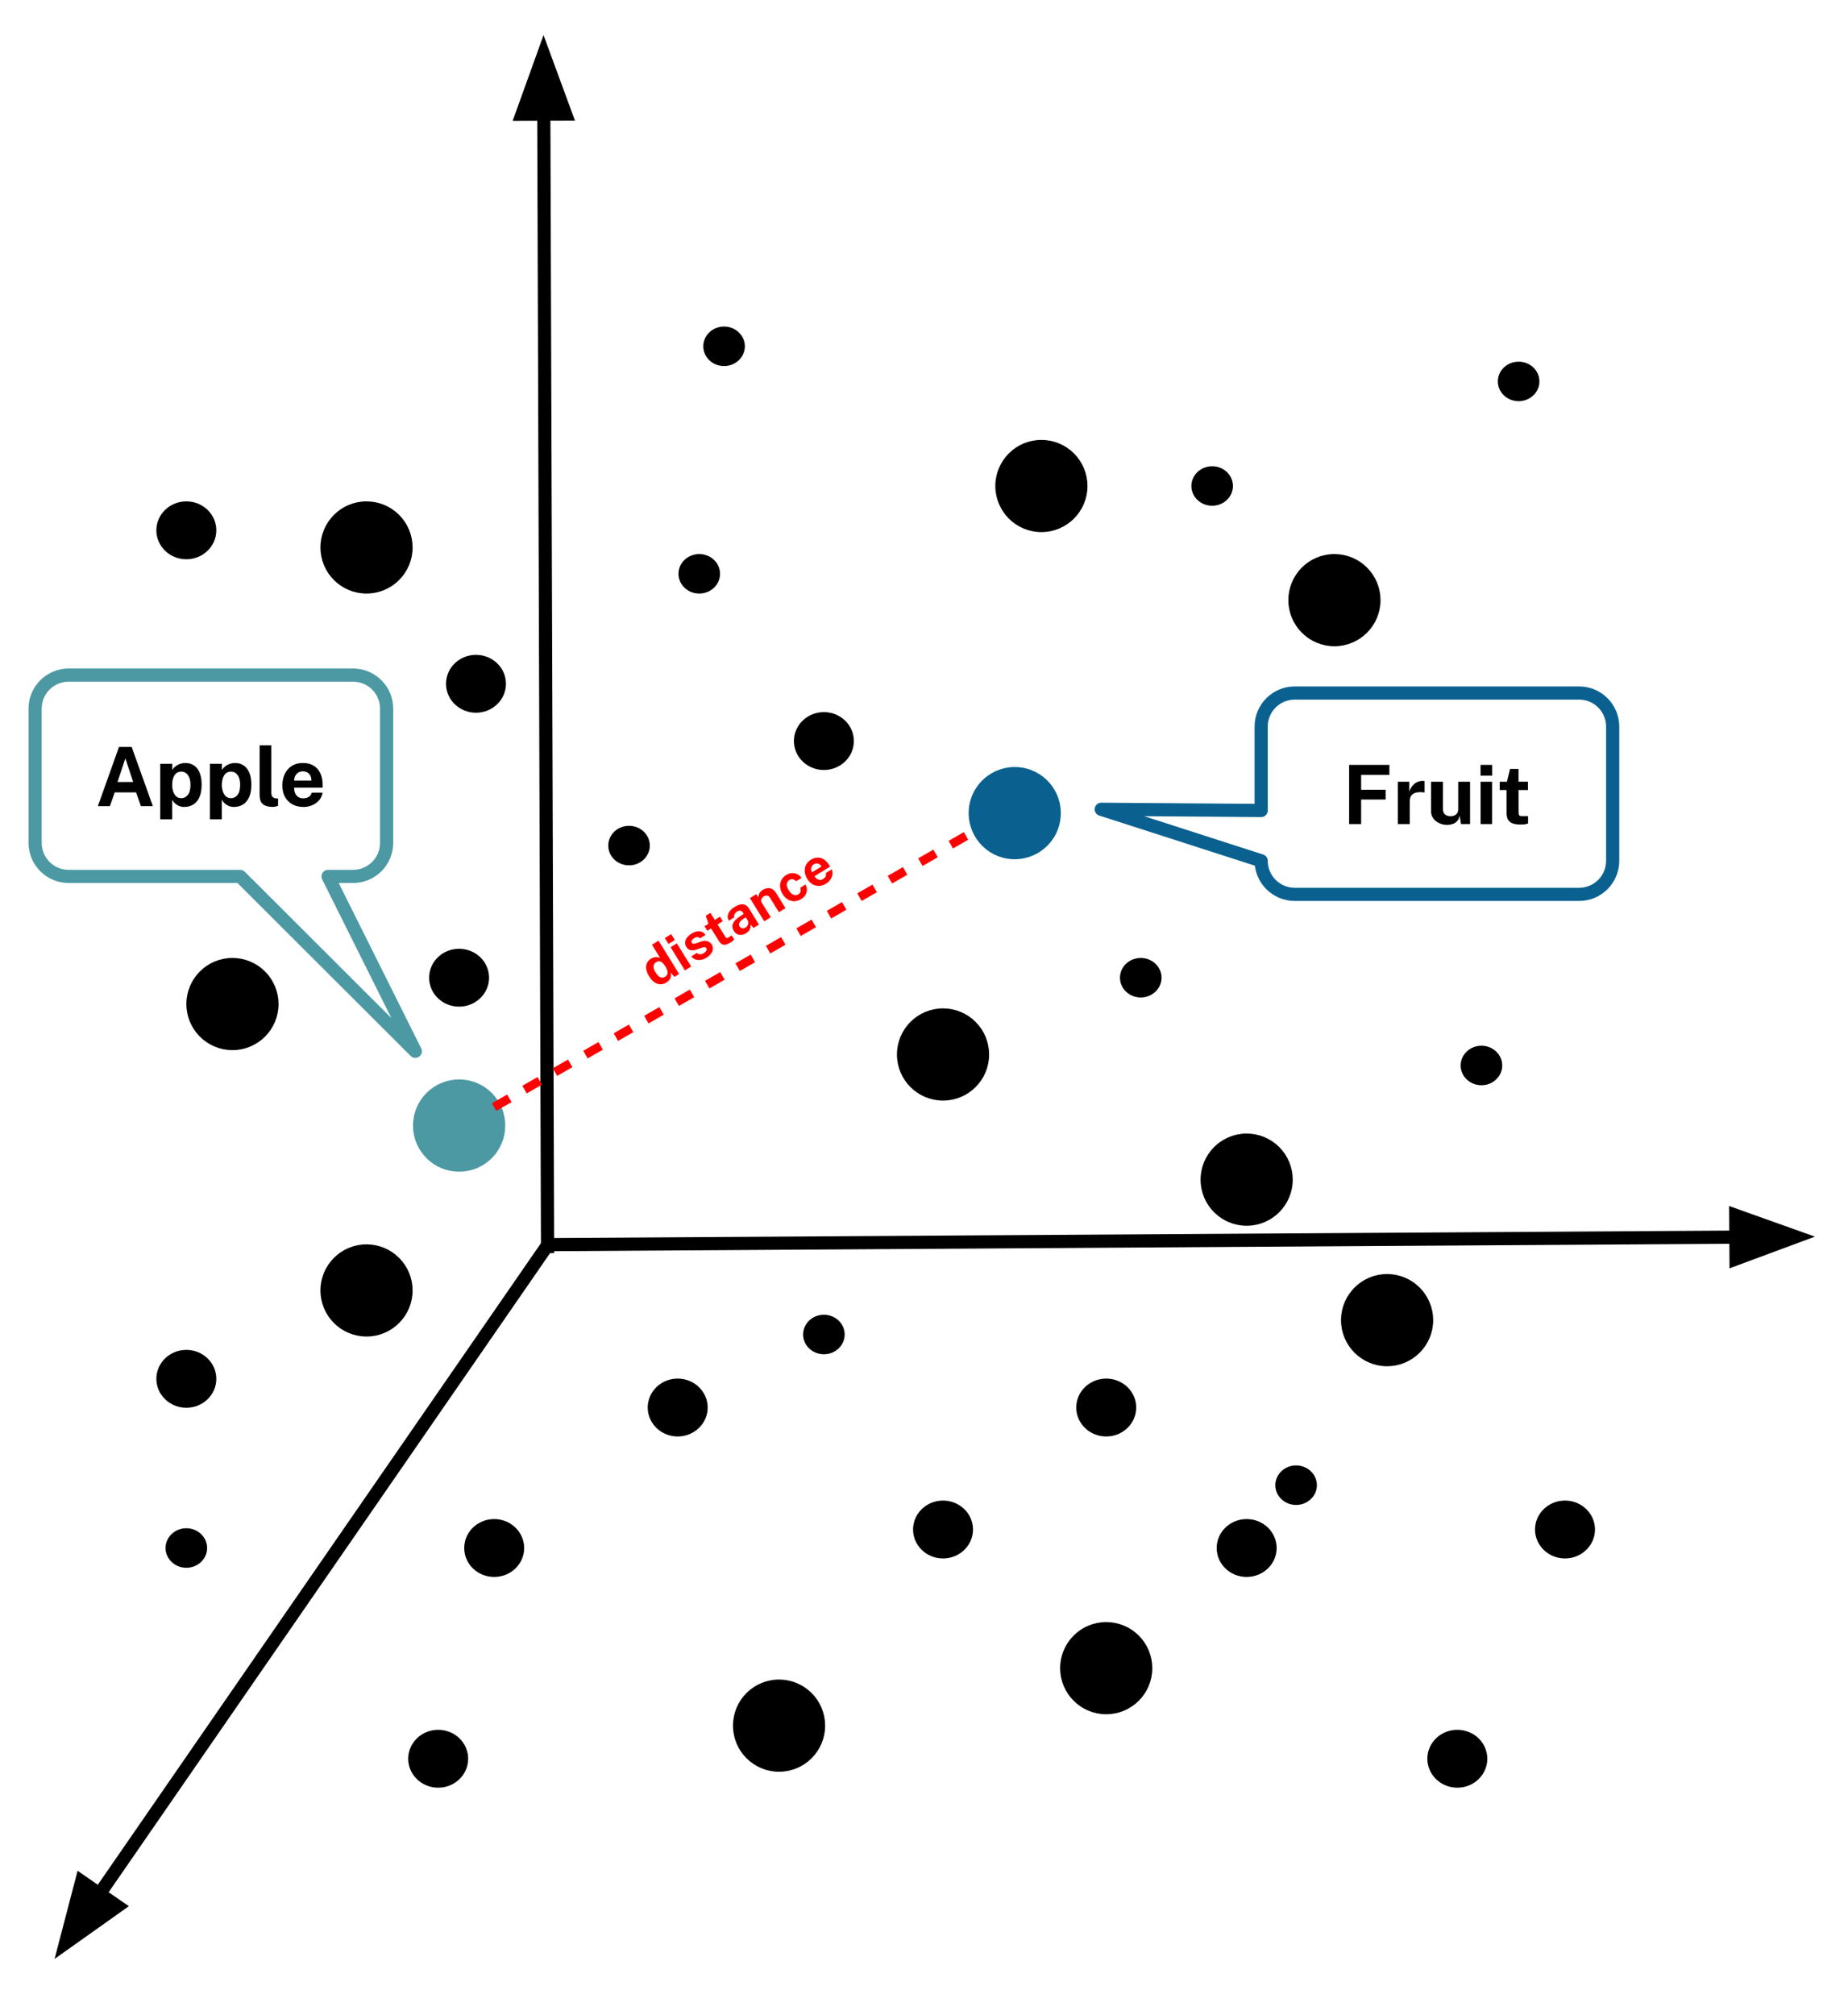 <svg version="1.1" viewBox="0.0 0.0 421.079 459.024" fill="none" stroke="none" stroke-linecap="square" stroke-miterlimit="10" xmlns:xlink="http://www.w3.org/1999/xlink" xmlns="http://www.w3.org/2000/svg"><clipPath id="p.0"><path d="m0 0l421.079 0l0 459.024l-421.079 0l0 -459.024z" clip-rule="nonzero"/></clipPath><g clip-path="url(#p.0)"><path fill="#000000" fill-opacity="0.0" d="m0 0l421.079 0l0 459.024l-421.079 0z" fill-rule="evenodd"/><path fill="#000000" fill-opacity="0.0" d="m119.756 219.366l79.055 -48.913l17.858 28.85l-79.055 48.913z" fill-rule="evenodd"/><path fill="#ff0000" d="m151.866 223.776q-1.063 0.658 -2.113 0.297q-1.045 -0.382 -1.851 -1.684q-0.51 -0.824 -0.641 -1.57q-0.139 -0.759 0.12 -1.379q0.265 -0.641 0.942 -1.061q0.292 -0.181 0.573 -0.262q0.294 -0.09 0.567 -0.094q0.265 -0.017 0.515 0.03q0.25 0.048 0.45 0.163l-1.875 -3.029l1.488 -0.921l4.696 7.586l-1.076 0.666l-0.839 -0.969q0.052 0.262 0.064 0.548q0.012 0.287 -0.08 0.583q-0.101 0.283 -0.327 0.57q-0.227 0.287 -0.612 0.526zm-0.334 -1.282q0.558 -0.345 0.599 -0.903q0.032 -0.571 -0.543 -1.501q-0.35 -0.536 -0.692 -0.821q-0.342 -0.285 -0.688 -0.309q-0.346 -0.025 -0.731 0.214q-0.478 0.296 -0.567 0.865q-0.097 0.556 0.446 1.433q0.543 0.877 1.098 1.121q0.561 0.223 1.079 -0.098zm4.529 -1.461l-3.265 -5.274l1.422 -0.88l3.265 5.274l-1.422 0.88zm-3.747 -6.023l-0.831 -1.342l1.448 -0.896l0.831 1.342l-1.448 0.896zm8.65 3.137q-0.558 0.345 -1.178 0.472q-0.62 0.126 -1.217 -0.037q-0.597 -0.163 -1.063 -0.738l1.276 -0.789q0.252 0.23 0.532 0.296q0.271 0.053 0.538 -0.021q0.267 -0.073 0.466 -0.197q0.438 -0.271 0.609 -0.56q0.184 -0.297 0.003 -0.59q-0.132 -0.213 -0.365 -0.233q-0.228 -0.042 -0.628 0.113l-1.053 0.376q-0.795 0.29 -1.434 0.207q-0.647 -0.096 -1.05 -0.747q-0.309 -0.47 -0.287 -0.998q0.014 -0.541 0.374 -1.058q0.365 -0.538 1.096 -0.99q0.97 -0.6 1.826 -0.523q0.848 0.063 1.346 0.839l-1.249 0.773q-0.251 -0.286 -0.602 -0.289q-0.351 -0.003 -0.723 0.227q-0.385 0.238 -0.556 0.527q-0.157 0.281 0.016 0.56q0.132 0.213 0.405 0.209q0.273 -0.004 0.769 -0.182l0.966 -0.34q0.504 -0.165 0.898 -0.152q0.394 0.013 0.68 0.149q0.291 0.114 0.484 0.307q0.206 0.185 0.313 0.357q0.329 0.531 0.28 1.076q-0.057 0.531 -0.439 1.043q-0.368 0.503 -1.033 0.915zm5.461 -3.452q-0.691 0.428 -1.183 0.493q-0.5 0.052 -0.844 -0.176q-0.33 -0.237 -0.593 -0.662l-1.776 -2.87l-0.864 0.534l-0.641 -1.036l0.904 -0.559l-0.615 -1.824l1.063 -0.658l0.987 1.594l1.183 -0.732l0.641 1.036l-1.183 0.732l1.749 2.795q0.123 0.199 0.221 0.268q0.111 0.06 0.242 0.034q0.123 -0.039 0.282 -0.138l0.718 -0.444l0.567 0.917q-0.082 0.106 -0.283 0.285q-0.188 0.171 -0.573 0.41zm3.564 -2.131q-0.505 0.312 -1.032 0.381q-0.522 0.047 -0.983 -0.163q-0.448 -0.219 -0.769 -0.737q-0.535 -0.864 -0.176 -1.71q0.371 -0.855 1.772 -1.739l0.656 -0.424l-0.197 -0.319q-0.222 -0.359 -0.55 -0.413q-0.336 -0.068 -0.788 0.212q-0.319 0.197 -0.513 0.538q-0.202 0.327 -0.099 0.76l-1.236 0.765q-0.327 -0.588 -0.243 -1.136q0.075 -0.561 0.465 -1.059q0.403 -0.507 1.067 -0.918q0.811 -0.501 1.434 -0.593q0.615 -0.105 1.058 0.136q0.456 0.232 0.777 0.75l2.294 3.707l-1.249 0.773l-0.679 -0.829q0.088 0.736 -0.184 1.216q-0.267 0.459 -0.825 0.805zm-0.104 -1.296q0.199 -0.123 0.344 -0.305q0.15 -0.203 0.222 -0.413q0.077 -0.232 0.058 -0.44q-0.006 -0.217 -0.091 -0.385l-0.485 -0.784l-0.537 0.35q-0.372 0.23 -0.633 0.52q-0.27 0.277 -0.354 0.586q-0.084 0.309 0.113 0.628q0.23 0.372 0.614 0.428q0.376 0.043 0.748 -0.187zm4.251 -1.417l-3.265 -5.274l1.462 -0.904l0.461 0.744q-0.004 -0.273 0.089 -0.569q0.084 -0.309 0.302 -0.61q0.232 -0.309 0.643 -0.564q0.492 -0.304 1.027 -0.36q0.54 -0.077 1.048 0.179q0.512 0.234 0.915 0.885l2.155 3.481l-1.488 0.921l-2.04 -3.295q-0.263 -0.425 -0.647 -0.482q-0.392 -0.07 -0.764 0.161q-0.239 0.148 -0.407 0.381q-0.177 0.219 -0.208 0.496q-0.039 0.263 0.117 0.516l2.089 3.375l-1.488 0.921zm8.416 -5.06q-0.731 0.452 -1.513 0.495q-0.777 0.021 -1.487 -0.384q-0.71 -0.406 -1.237 -1.256q-0.502 -0.81 -0.569 -1.632q-0.068 -0.822 0.29 -1.521q0.349 -0.712 1.12 -1.189q0.664 -0.411 1.315 -0.428q0.643 -0.03 1.21 0.262q0.559 0.279 0.952 0.826l-1.236 0.765q-0.171 -0.188 -0.414 -0.313q-0.238 -0.147 -0.519 -0.156q-0.282 -0.01 -0.587 0.18q-0.531 0.329 -0.604 0.925q-0.072 0.596 0.429 1.406q0.477 0.771 1.062 1.033q0.598 0.254 1.17 -0.099q0.306 -0.189 0.414 -0.459q0.109 -0.269 0.092 -0.535q-0.012 -0.287 -0.101 -0.489l1.209 -0.748q0.297 0.569 0.298 1.194q-0.008 0.611 -0.322 1.173q-0.322 0.548 -0.973 0.951zm5.686 -3.518q-0.784 0.485 -1.587 0.523q-0.79 0.03 -1.492 -0.363q-0.702 -0.392 -1.212 -1.216q-0.485 -0.784 -0.574 -1.611q-0.089 -0.827 0.252 -1.552q0.341 -0.726 1.152 -1.227q0.797 -0.493 1.556 -0.485q0.75 -0.005 1.408 0.434q0.662 0.417 1.156 1.214l0.247 0.399l-3.548 2.195q0.255 0.412 0.569 0.622q0.314 0.21 0.673 0.227q0.351 0.003 0.71 -0.219q0.385 -0.238 0.566 -0.57q0.185 -0.354 0.061 -0.791l1.342 -0.83q0.252 0.616 0.14 1.236q-0.099 0.612 -0.485 1.146q-0.373 0.525 -0.931 0.87zm-3.195 -2.58l2.153 -1.332q-0.189 -0.306 -0.473 -0.497q-0.284 -0.192 -0.614 -0.19q-0.338 -0.011 -0.697 0.211q-0.332 0.206 -0.478 0.534q-0.14 0.307 -0.109 0.655q0.023 0.335 0.218 0.619z" fill-rule="nonzero"/><path fill="#000000" fill-opacity="0.0" d="m123.848 7.999l0.913 275.937" fill-rule="evenodd"/><path stroke="#000000" stroke-width="3.0" stroke-linejoin="round" stroke-linecap="butt" d="m123.908 25.999l0.854 257.937" fill-rule="evenodd"/><path fill="#000000" stroke="#000000" stroke-width="3.0" stroke-linecap="butt" d="m128.863 25.982l-5 -13.598l-4.91 13.631z" fill-rule="evenodd"/><path fill="#000000" fill-opacity="0.0" d="m124.814 283.507l288.724 -1.827" fill-rule="evenodd"/><path stroke="#000000" stroke-width="3.0" stroke-linejoin="round" stroke-linecap="butt" d="m124.814 283.507l270.725 -1.713" fill-rule="evenodd"/><path fill="#000000" stroke="#000000" stroke-width="3.0" stroke-linecap="butt" d="m395.57 286.749l13.583 -5.041l-13.645 -4.869z" fill-rule="evenodd"/><path fill="#000000" fill-opacity="0.0" d="m124.814 283.556l-112.378 162.646" fill-rule="evenodd"/><path stroke="#000000" stroke-width="3.0" stroke-linejoin="round" stroke-linecap="butt" d="m124.814 283.556l-102.146 147.837" fill-rule="evenodd"/><path fill="#000000" stroke="#000000" stroke-width="3.0" stroke-linecap="butt" d="m18.591 428.576l-3.662 14.018l11.816 -8.384z" fill-rule="evenodd"/><path fill="#000000" d="m227.291 110.701l0 0c0 -5.523 4.477 -10.0 10.0 -10.0l0 0c2.652 0 5.196 1.054 7.071 2.929c1.875 1.875 2.929 4.419 2.929 7.071l0 0c0 5.523 -4.477 10.0 -10.0 10.0l0 0c-5.523 0 -10.0 -4.477 -10.0 -10.0z" fill-rule="evenodd"/><path stroke="#000000" stroke-width="1.0" stroke-linejoin="round" stroke-linecap="butt" d="m227.291 110.701l0 0c0 -5.523 4.477 -10.0 10.0 -10.0l0 0c2.652 0 5.196 1.054 7.071 2.929c1.875 1.875 2.929 4.419 2.929 7.071l0 0c0 5.523 -4.477 10.0 -10.0 10.0l0 0c-5.523 0 -10.0 -4.477 -10.0 -10.0z" fill-rule="evenodd"/><path fill="#000000" d="m181.399 168.795l0 0c0 -3.366 2.834 -6.094 6.331 -6.094l0 0c1.679 0 3.289 0.642 4.476 1.785c1.187 1.143 1.854 2.693 1.854 4.309l0 0c0 3.366 -2.834 6.094 -6.331 6.094l0 0c-3.496 0 -6.331 -2.729 -6.331 -6.094z" fill-rule="evenodd"/><path stroke="#000000" stroke-width="1.0" stroke-linejoin="round" stroke-linecap="butt" d="m181.399 168.795l0 0c0 -3.366 2.834 -6.094 6.331 -6.094l0 0c1.679 0 3.289 0.642 4.476 1.785c1.187 1.143 1.854 2.693 1.854 4.309l0 0c0 3.366 -2.834 6.094 -6.331 6.094l0 0c-3.496 0 -6.331 -2.729 -6.331 -6.094z" fill-rule="evenodd"/><path fill="#000000" d="m160.748 78.882l0 0c0 -2.209 1.897 -4.0 4.236 -4.0l0 0c1.124 0 2.201 0.421 2.995 1.172c0.794 0.75 1.241 1.768 1.241 2.828l0 0c0 2.209 -1.897 4.0 -4.236 4.0l0 0c-2.34 0 -4.236 -1.791 -4.236 -4.0z" fill-rule="evenodd"/><path stroke="#000000" stroke-width="1.0" stroke-linejoin="round" stroke-linecap="butt" d="m160.748 78.882l0 0c0 -2.209 1.897 -4.0 4.236 -4.0l0 0c1.124 0 2.201 0.421 2.995 1.172c0.794 0.75 1.241 1.768 1.241 2.828l0 0c0 2.209 -1.897 4.0 -4.236 4.0l0 0c-2.34 0 -4.236 -1.791 -4.236 -4.0z" fill-rule="evenodd"/><path fill="#000000" d="m242.059 379.974l0 0c0 -5.523 4.477 -10.0 10.0 -10.0l0 0c2.652 0 5.196 1.054 7.071 2.929c1.875 1.875 2.929 4.419 2.929 7.071l0 0c0 5.523 -4.477 10.0 -10.0 10.0l0 0c-5.523 0 -10.0 -4.477 -10.0 -10.0z" fill-rule="evenodd"/><path stroke="#000000" stroke-width="1.0" stroke-linejoin="round" stroke-linecap="butt" d="m242.059 379.974l0 0c0 -5.523 4.477 -10.0 10.0 -10.0l0 0c2.652 0 5.196 1.054 7.071 2.929c1.875 1.875 2.929 4.419 2.929 7.071l0 0c0 5.523 -4.477 10.0 -10.0 10.0l0 0c-5.523 0 -10.0 -4.477 -10.0 -10.0z" fill-rule="evenodd"/><path fill="#000000" d="m208.546 348.391l0 0c0 -3.366 2.834 -6.094 6.331 -6.094l0 0c1.679 0 3.289 0.642 4.476 1.785c1.187 1.143 1.854 2.693 1.854 4.309l0 0c0 3.366 -2.834 6.094 -6.331 6.094l0 0c-3.496 0 -6.331 -2.729 -6.331 -6.094z" fill-rule="evenodd"/><path stroke="#000000" stroke-width="1.0" stroke-linejoin="round" stroke-linecap="butt" d="m208.546 348.391l0 0c0 -3.366 2.834 -6.094 6.331 -6.094l0 0c1.679 0 3.289 0.642 4.476 1.785c1.187 1.143 1.854 2.693 1.854 4.309l0 0c0 3.366 -2.834 6.094 -6.331 6.094l0 0c-3.496 0 -6.331 -2.729 -6.331 -6.094z" fill-rule="evenodd"/><path fill="#000000" d="m350.265 348.391l0 0c0 -3.366 2.834 -6.094 6.331 -6.094l0 0c1.679 0 3.289 0.642 4.477 1.785c1.187 1.143 1.854 2.693 1.854 4.309l0 0c0 3.366 -2.834 6.094 -6.331 6.094l0 0c-3.496 0 -6.331 -2.729 -6.331 -6.094z" fill-rule="evenodd"/><path stroke="#000000" stroke-width="1.0" stroke-linejoin="round" stroke-linecap="butt" d="m350.265 348.391l0 0c0 -3.366 2.834 -6.094 6.331 -6.094l0 0c1.679 0 3.289 0.642 4.477 1.785c1.187 1.143 1.854 2.693 1.854 4.309l0 0c0 3.366 -2.834 6.094 -6.331 6.094l0 0c-3.496 0 -6.331 -2.729 -6.331 -6.094z" fill-rule="evenodd"/><path fill="#000000" d="m148.087 320.606l0 0c0 -3.366 2.834 -6.094 6.331 -6.094l0 0c1.679 0 3.289 0.642 4.476 1.785c1.187 1.143 1.854 2.693 1.854 4.309l0 0c0 3.366 -2.834 6.094 -6.331 6.094l0 0c-3.496 0 -6.331 -2.729 -6.331 -6.094z" fill-rule="evenodd"/><path stroke="#000000" stroke-width="1.0" stroke-linejoin="round" stroke-linecap="butt" d="m148.087 320.606l0 0c0 -3.366 2.834 -6.094 6.331 -6.094l0 0c1.679 0 3.289 0.642 4.476 1.785c1.187 1.143 1.854 2.693 1.854 4.309l0 0c0 3.366 -2.834 6.094 -6.331 6.094l0 0c-3.496 0 -6.331 -2.729 -6.331 -6.094z" fill-rule="evenodd"/><path fill="#000000" d="m245.73 320.606l0 0c0 -3.366 2.834 -6.094 6.331 -6.094l0 0c1.679 0 3.289 0.642 4.477 1.785c1.187 1.143 1.854 2.693 1.854 4.309l0 0c0 3.366 -2.834 6.094 -6.331 6.094l0 0c-3.496 0 -6.331 -2.729 -6.331 -6.094z" fill-rule="evenodd"/><path stroke="#000000" stroke-width="1.0" stroke-linejoin="round" stroke-linecap="butt" d="m245.73 320.606l0 0c0 -3.366 2.834 -6.094 6.331 -6.094l0 0c1.679 0 3.289 0.642 4.477 1.785c1.187 1.143 1.854 2.693 1.854 4.309l0 0c0 3.366 -2.834 6.094 -6.331 6.094l0 0c-3.496 0 -6.331 -2.729 -6.331 -6.094z" fill-rule="evenodd"/><path fill="#000000" d="m271.966 110.701l0 0c0 -2.209 1.897 -4.0 4.236 -4.0l0 0c1.124 0 2.201 0.421 2.995 1.172c0.794 0.75 1.241 1.768 1.241 2.828l0 0c0 2.209 -1.897 4.0 -4.236 4.0l0 0c-2.34 0 -4.236 -1.791 -4.236 -4.0z" fill-rule="evenodd"/><path stroke="#000000" stroke-width="1.0" stroke-linejoin="round" stroke-linecap="butt" d="m271.966 110.701l0 0c0 -2.209 1.897 -4.0 4.236 -4.0l0 0c1.124 0 2.201 0.421 2.995 1.172c0.794 0.75 1.241 1.768 1.241 2.828l0 0c0 2.209 -1.897 4.0 -4.236 4.0l0 0c-2.34 0 -4.236 -1.791 -4.236 -4.0z" fill-rule="evenodd"/><path fill="#000000" d="m183.493 303.974l0 0c0 -2.209 1.897 -4.0 4.236 -4.0l0 0c1.124 0 2.201 0.421 2.995 1.172c0.794 0.75 1.241 1.768 1.241 2.828l0 0c0 2.209 -1.897 4.0 -4.236 4.0l0 0c-2.34 0 -4.236 -1.791 -4.236 -4.0z" fill-rule="evenodd"/><path stroke="#000000" stroke-width="1.0" stroke-linejoin="round" stroke-linecap="butt" d="m183.493 303.974l0 0c0 -2.209 1.897 -4.0 4.236 -4.0l0 0c1.124 0 2.201 0.421 2.995 1.172c0.794 0.75 1.241 1.768 1.241 2.828l0 0c0 2.209 -1.897 4.0 -4.236 4.0l0 0c-2.34 0 -4.236 -1.791 -4.236 -4.0z" fill-rule="evenodd"/><path fill="#000000" d="m333.32 242.697l0 0c0 -2.209 1.897 -4.0 4.236 -4.0l0 0c1.124 0 2.201 0.421 2.995 1.172c0.794 0.75 1.241 1.768 1.241 2.828l0 0c0 2.209 -1.897 4.0 -4.236 4.0l0 0c-2.34 0 -4.236 -1.791 -4.236 -4.0z" fill-rule="evenodd"/><path stroke="#000000" stroke-width="1.0" stroke-linejoin="round" stroke-linecap="butt" d="m333.32 242.697l0 0c0 -2.209 1.897 -4.0 4.236 -4.0l0 0c1.124 0 2.201 0.421 2.995 1.172c0.794 0.75 1.241 1.768 1.241 2.828l0 0c0 2.209 -1.897 4.0 -4.236 4.0l0 0c-2.34 0 -4.236 -1.791 -4.236 -4.0z" fill-rule="evenodd"/><path fill="#000000" d="m291.089 338.297l0 0c0 -2.209 1.897 -4.0 4.236 -4.0l0 0c1.124 0 2.201 0.421 2.995 1.172c0.794 0.75 1.241 1.768 1.241 2.828l0 0c0 2.209 -1.897 4.0 -4.236 4.0l0 0c-2.34 0 -4.236 -1.791 -4.236 -4.0z" fill-rule="evenodd"/><path stroke="#000000" stroke-width="1.0" stroke-linejoin="round" stroke-linecap="butt" d="m291.089 338.297l0 0c0 -2.209 1.897 -4.0 4.236 -4.0l0 0c1.124 0 2.201 0.421 2.995 1.172c0.794 0.75 1.241 1.768 1.241 2.828l0 0c0 2.209 -1.897 4.0 -4.236 4.0l0 0c-2.34 0 -4.236 -1.791 -4.236 -4.0z" fill-rule="evenodd"/><path fill="#000000" d="m294.059 136.701l0 0c0 -5.523 4.477 -10.0 10.0 -10.0l0 0c2.652 0 5.196 1.054 7.071 2.929c1.875 1.875 2.929 4.419 2.929 7.071l0 0c0 5.523 -4.477 10.0 -10.0 10.0l0 0c-5.523 0 -10.0 -4.477 -10.0 -10.0z" fill-rule="evenodd"/><path stroke="#000000" stroke-width="1.0" stroke-linejoin="round" stroke-linecap="butt" d="m294.059 136.701l0 0c0 -5.523 4.477 -10.0 10.0 -10.0l0 0c2.652 0 5.196 1.054 7.071 2.929c1.875 1.875 2.929 4.419 2.929 7.071l0 0c0 5.523 -4.477 10.0 -10.0 10.0l0 0c-5.523 0 -10.0 -4.477 -10.0 -10.0z" fill-rule="evenodd"/><path fill="#000000" d="m204.877 240.19l0 0c0 -5.523 4.477 -10.0 10.0 -10.0l0 0c2.652 0 5.196 1.054 7.071 2.929c1.875 1.875 2.929 4.419 2.929 7.071l0 0c0 5.523 -4.477 10.0 -10.0 10.0l0 0c-5.523 0 -10.0 -4.477 -10.0 -10.0z" fill-rule="evenodd"/><path stroke="#000000" stroke-width="1.0" stroke-linejoin="round" stroke-linecap="butt" d="m204.877 240.19l0 0c0 -5.523 4.477 -10.0 10.0 -10.0l0 0c2.652 0 5.196 1.054 7.071 2.929c1.875 1.875 2.929 4.419 2.929 7.071l0 0c0 5.523 -4.477 10.0 -10.0 10.0l0 0c-5.523 0 -10.0 -4.477 -10.0 -10.0z" fill-rule="evenodd"/><path fill="#000000" d="m42.967 228.701l0 0c0 -5.523 4.477 -10.0 10.0 -10.0l0 0c2.652 0 5.196 1.054 7.071 2.929c1.875 1.875 2.929 4.419 2.929 7.071l0 0c0 5.523 -4.477 10.0 -10.0 10.0l0 0c-5.523 0 -10.0 -4.477 -10.0 -10.0z" fill-rule="evenodd"/><path stroke="#000000" stroke-width="1.0" stroke-linejoin="round" stroke-linecap="butt" d="m42.967 228.701l0 0c0 -5.523 4.477 -10.0 10.0 -10.0l0 0c2.652 0 5.196 1.054 7.071 2.929c1.875 1.875 2.929 4.419 2.929 7.071l0 0c0 5.523 -4.477 10.0 -10.0 10.0l0 0c-5.523 0 -10.0 -4.477 -10.0 -10.0z" fill-rule="evenodd"/><path fill="#000000" d="m73.513 293.937l0 0c0 -5.523 4.477 -10.0 10.0 -10.0l0 0c2.652 0 5.196 1.054 7.071 2.929c1.875 1.875 2.929 4.419 2.929 7.071l0 0c0 5.523 -4.477 10.0 -10.0 10.0l0 0c-5.523 0 -10.0 -4.477 -10.0 -10.0z" fill-rule="evenodd"/><path stroke="#000000" stroke-width="1.0" stroke-linejoin="round" stroke-linecap="butt" d="m73.513 293.937l0 0c0 -5.523 4.477 -10.0 10.0 -10.0l0 0c2.652 0 5.196 1.054 7.071 2.929c1.875 1.875 2.929 4.419 2.929 7.071l0 0c0 5.523 -4.477 10.0 -10.0 10.0l0 0c-5.523 0 -10.0 -4.477 -10.0 -10.0z" fill-rule="evenodd"/><path fill="#000000" d="m274.059 268.701l0 0c0 -5.523 4.477 -10.0 10.0 -10.0l0 0c2.652 0 5.196 1.054 7.071 2.929c1.875 1.875 2.929 4.419 2.929 7.071l0 0c0 5.523 -4.477 10.0 -10.0 10.0l0 0c-5.523 0 -10.0 -4.477 -10.0 -10.0z" fill-rule="evenodd"/><path stroke="#000000" stroke-width="1.0" stroke-linejoin="round" stroke-linecap="butt" d="m274.059 268.701l0 0c0 -5.523 4.477 -10.0 10.0 -10.0l0 0c2.652 0 5.196 1.054 7.071 2.929c1.875 1.875 2.929 4.419 2.929 7.071l0 0c0 5.523 -4.477 10.0 -10.0 10.0l0 0c-5.523 0 -10.0 -4.477 -10.0 -10.0z" fill-rule="evenodd"/><path fill="#000000" d="m73.513 124.701l0 0c0 -5.523 4.477 -10.0 10.0 -10.0l0 0c2.652 0 5.196 1.054 7.071 2.929c1.875 1.875 2.929 4.419 2.929 7.071l0 0c0 5.523 -4.477 10.0 -10.0 10.0l0 0c-5.523 0 -10.0 -4.477 -10.0 -10.0z" fill-rule="evenodd"/><path stroke="#000000" stroke-width="1.0" stroke-linejoin="round" stroke-linecap="butt" d="m73.513 124.701l0 0c0 -5.523 4.477 -10.0 10.0 -10.0l0 0c2.652 0 5.196 1.054 7.071 2.929c1.875 1.875 2.929 4.419 2.929 7.071l0 0c0 5.523 -4.477 10.0 -10.0 10.0l0 0c-5.523 0 -10.0 -4.477 -10.0 -10.0z" fill-rule="evenodd"/><path fill="#000000" d="m306.059 300.701l0 0c0 -5.523 4.477 -10.0 10.0 -10.0l0 0c2.652 0 5.196 1.054 7.071 2.929c1.875 1.875 2.929 4.419 2.929 7.071l0 0c0 5.523 -4.477 10.0 -10.0 10.0l0 0c-5.523 0 -10.0 -4.477 -10.0 -10.0z" fill-rule="evenodd"/><path stroke="#000000" stroke-width="1.0" stroke-linejoin="round" stroke-linecap="butt" d="m306.059 300.701l0 0c0 -5.523 4.477 -10.0 10.0 -10.0l0 0c2.652 0 5.196 1.054 7.071 2.929c1.875 1.875 2.929 4.419 2.929 7.071l0 0c0 5.523 -4.477 10.0 -10.0 10.0l0 0c-5.523 0 -10.0 -4.477 -10.0 -10.0z" fill-rule="evenodd"/><path fill="#000000" d="m167.513 393.066l0 0c0 -5.523 4.477 -10.0 10.0 -10.0l0 0c2.652 0 5.196 1.054 7.071 2.929c1.875 1.875 2.929 4.419 2.929 7.071l0 0c0 5.523 -4.477 10.0 -10.0 10.0l0 0c-5.523 0 -10.0 -4.477 -10.0 -10.0z" fill-rule="evenodd"/><path stroke="#000000" stroke-width="1.0" stroke-linejoin="round" stroke-linecap="butt" d="m167.513 393.066l0 0c0 -5.523 4.477 -10.0 10.0 -10.0l0 0c2.652 0 5.196 1.054 7.071 2.929c1.875 1.875 2.929 4.419 2.929 7.071l0 0c0 5.523 -4.477 10.0 -10.0 10.0l0 0c-5.523 0 -10.0 -4.477 -10.0 -10.0z" fill-rule="evenodd"/><path fill="#000000" d="m106.276 352.606l0 0c0 -3.366 2.834 -6.094 6.331 -6.094l0 0c1.679 0 3.289 0.642 4.476 1.785c1.187 1.143 1.854 2.693 1.854 4.309l0 0c0 3.366 -2.834 6.094 -6.331 6.094l0 0c-3.496 0 -6.331 -2.729 -6.331 -6.094z" fill-rule="evenodd"/><path stroke="#000000" stroke-width="1.0" stroke-linejoin="round" stroke-linecap="butt" d="m106.276 352.606l0 0c0 -3.366 2.834 -6.094 6.331 -6.094l0 0c1.679 0 3.289 0.642 4.476 1.785c1.187 1.143 1.854 2.693 1.854 4.309l0 0c0 3.366 -2.834 6.094 -6.331 6.094l0 0c-3.496 0 -6.331 -2.729 -6.331 -6.094z" fill-rule="evenodd"/><path fill="#000000" d="m277.73 352.606l0 0c0 -3.366 2.834 -6.094 6.331 -6.094l0 0c1.679 0 3.289 0.642 4.477 1.785c1.187 1.143 1.854 2.693 1.854 4.309l0 0c0 3.366 -2.834 6.094 -6.331 6.094l0 0c-3.496 0 -6.331 -2.729 -6.331 -6.094z" fill-rule="evenodd"/><path stroke="#000000" stroke-width="1.0" stroke-linejoin="round" stroke-linecap="butt" d="m277.73 352.606l0 0c0 -3.366 2.834 -6.094 6.331 -6.094l0 0c1.679 0 3.289 0.642 4.477 1.785c1.187 1.143 1.854 2.693 1.854 4.309l0 0c0 3.366 -2.834 6.094 -6.331 6.094l0 0c-3.496 0 -6.331 -2.729 -6.331 -6.094z" fill-rule="evenodd"/><path fill="#000000" d="m98.276 222.701l0 0c0 -3.366 2.834 -6.094 6.331 -6.094l0 0c1.679 0 3.289 0.642 4.476 1.785c1.187 1.143 1.854 2.693 1.854 4.309l0 0c0 3.366 -2.834 6.094 -6.331 6.094l0 0c-3.496 0 -6.331 -2.729 -6.331 -6.094z" fill-rule="evenodd"/><path stroke="#000000" stroke-width="1.0" stroke-linejoin="round" stroke-linecap="butt" d="m98.276 222.701l0 0c0 -3.366 2.834 -6.094 6.331 -6.094l0 0c1.679 0 3.289 0.642 4.476 1.785c1.187 1.143 1.854 2.693 1.854 4.309l0 0c0 3.366 -2.834 6.094 -6.331 6.094l0 0c-3.496 0 -6.331 -2.729 -6.331 -6.094z" fill-rule="evenodd"/><path fill="#000000" d="m93.514 400.606l0 0c0 -3.366 2.834 -6.094 6.331 -6.094l0 0c1.679 0 3.289 0.642 4.476 1.785c1.187 1.143 1.854 2.693 1.854 4.309l0 0c0 3.366 -2.834 6.094 -6.331 6.094l0 0c-3.496 0 -6.331 -2.729 -6.331 -6.094z" fill-rule="evenodd"/><path stroke="#000000" stroke-width="1.0" stroke-linejoin="round" stroke-linecap="butt" d="m93.514 400.606l0 0c0 -3.366 2.834 -6.094 6.331 -6.094l0 0c1.679 0 3.289 0.642 4.476 1.785c1.187 1.143 1.854 2.693 1.854 4.309l0 0c0 3.366 -2.834 6.094 -6.331 6.094l0 0c-3.496 0 -6.331 -2.729 -6.331 -6.094z" fill-rule="evenodd"/><path fill="#000000" d="m325.73 400.606l0 0c0 -3.366 2.834 -6.094 6.331 -6.094l0 0c1.679 0 3.289 0.642 4.477 1.785c1.187 1.143 1.854 2.693 1.854 4.309l0 0c0 3.366 -2.834 6.094 -6.331 6.094l0 0c-3.496 0 -6.331 -2.729 -6.331 -6.094z" fill-rule="evenodd"/><path stroke="#000000" stroke-width="1.0" stroke-linejoin="round" stroke-linecap="butt" d="m325.73 400.606l0 0c0 -3.366 2.834 -6.094 6.331 -6.094l0 0c1.679 0 3.289 0.642 4.477 1.785c1.187 1.143 1.854 2.693 1.854 4.309l0 0c0 3.366 -2.834 6.094 -6.331 6.094l0 0c-3.496 0 -6.331 -2.729 -6.331 -6.094z" fill-rule="evenodd"/><path fill="#000000" d="m155.094 130.701l0 0c0 -2.209 1.897 -4.0 4.236 -4.0l0 0c1.124 0 2.201 0.421 2.995 1.172c0.794 0.75 1.241 1.768 1.241 2.828l0 0c0 2.209 -1.897 4.0 -4.236 4.0l0 0c-2.34 0 -4.236 -1.791 -4.236 -4.0z" fill-rule="evenodd"/><path stroke="#000000" stroke-width="1.0" stroke-linejoin="round" stroke-linecap="butt" d="m155.094 130.701l0 0c0 -2.209 1.897 -4.0 4.236 -4.0l0 0c1.124 0 2.201 0.421 2.995 1.172c0.794 0.75 1.241 1.768 1.241 2.828l0 0c0 2.209 -1.897 4.0 -4.236 4.0l0 0c-2.34 0 -4.236 -1.791 -4.236 -4.0z" fill-rule="evenodd"/><path fill="#000000" d="m139.094 192.606l0 0c0 -2.209 1.897 -4.0 4.236 -4.0l0 0c1.124 0 2.201 0.421 2.995 1.172c0.794 0.75 1.241 1.768 1.241 2.828l0 0c0 2.209 -1.897 4.0 -4.236 4.0l0 0c-2.34 0 -4.236 -1.791 -4.236 -4.0z" fill-rule="evenodd"/><path stroke="#000000" stroke-width="1.0" stroke-linejoin="round" stroke-linecap="butt" d="m139.094 192.606l0 0c0 -2.209 1.897 -4.0 4.236 -4.0l0 0c1.124 0 2.201 0.421 2.995 1.172c0.794 0.75 1.241 1.768 1.241 2.828l0 0c0 2.209 -1.897 4.0 -4.236 4.0l0 0c-2.34 0 -4.236 -1.791 -4.236 -4.0z" fill-rule="evenodd"/><path fill="#000000" d="m38.223 352.606l0 0c0 -2.209 1.897 -4.0 4.236 -4.0l0 0c1.124 0 2.201 0.421 2.995 1.172c0.794 0.75 1.241 1.768 1.241 2.828l0 0c0 2.209 -1.897 4.0 -4.236 4.0l0 0c-2.34 0 -4.236 -1.791 -4.236 -4.0z" fill-rule="evenodd"/><path stroke="#000000" stroke-width="1.0" stroke-linejoin="round" stroke-linecap="butt" d="m38.223 352.606l0 0c0 -2.209 1.897 -4.0 4.236 -4.0l0 0c1.124 0 2.201 0.421 2.995 1.172c0.794 0.75 1.241 1.768 1.241 2.828l0 0c0 2.209 -1.897 4.0 -4.236 4.0l0 0c-2.34 0 -4.236 -1.791 -4.236 -4.0z" fill-rule="evenodd"/><path fill="#000000" d="m341.793 86.882l0 0c0 -2.209 1.897 -4.0 4.236 -4.0l0 0c1.124 0 2.201 0.421 2.995 1.172c0.794 0.75 1.241 1.768 1.241 2.828l0 0c0 2.209 -1.897 4.0 -4.236 4.0l0 0c-2.34 0 -4.236 -1.791 -4.236 -4.0z" fill-rule="evenodd"/><path stroke="#000000" stroke-width="1.0" stroke-linejoin="round" stroke-linecap="butt" d="m341.793 86.882l0 0c0 -2.209 1.897 -4.0 4.236 -4.0l0 0c1.124 0 2.201 0.421 2.995 1.172c0.794 0.75 1.241 1.768 1.241 2.828l0 0c0 2.209 -1.897 4.0 -4.236 4.0l0 0c-2.34 0 -4.236 -1.791 -4.236 -4.0z" fill-rule="evenodd"/><path fill="#000000" d="m255.693 222.701l0 0c0 -2.209 1.897 -4.0 4.236 -4.0l0 0c1.124 0 2.201 0.421 2.995 1.172c0.794 0.75 1.241 1.768 1.241 2.828l0 0c0 2.209 -1.897 4.0 -4.236 4.0l0 0c-2.34 0 -4.236 -1.791 -4.236 -4.0z" fill-rule="evenodd"/><path stroke="#000000" stroke-width="1.0" stroke-linejoin="round" stroke-linecap="butt" d="m255.693 222.701l0 0c0 -2.209 1.897 -4.0 4.236 -4.0l0 0c1.124 0 2.201 0.421 2.995 1.172c0.794 0.75 1.241 1.768 1.241 2.828l0 0c0 2.209 -1.897 4.0 -4.236 4.0l0 0c-2.34 0 -4.236 -1.791 -4.236 -4.0z" fill-rule="evenodd"/><path fill="#000000" d="m36.129 120.795l0 0c0 -3.366 2.834 -6.094 6.331 -6.094l0 0c1.679 0 3.289 0.642 4.476 1.785c1.187 1.143 1.854 2.693 1.854 4.309l0 0c0 3.366 -2.834 6.094 -6.331 6.094l0 0c-3.496 0 -6.331 -2.729 -6.331 -6.094z" fill-rule="evenodd"/><path stroke="#000000" stroke-width="1.0" stroke-linejoin="round" stroke-linecap="butt" d="m36.129 120.795l0 0c0 -3.366 2.834 -6.094 6.331 -6.094l0 0c1.679 0 3.289 0.642 4.476 1.785c1.187 1.143 1.854 2.693 1.854 4.309l0 0c0 3.366 -2.834 6.094 -6.331 6.094l0 0c-3.496 0 -6.331 -2.729 -6.331 -6.094z" fill-rule="evenodd"/><path fill="#000000" d="m36.129 314.068l0 0c0 -3.366 2.834 -6.094 6.331 -6.094l0 0c1.679 0 3.289 0.642 4.476 1.785c1.187 1.143 1.854 2.693 1.854 4.309l0 0c0 3.366 -2.834 6.094 -6.331 6.094l0 0c-3.496 0 -6.331 -2.729 -6.331 -6.094z" fill-rule="evenodd"/><path stroke="#000000" stroke-width="1.0" stroke-linejoin="round" stroke-linecap="butt" d="m36.129 314.068l0 0c0 -3.366 2.834 -6.094 6.331 -6.094l0 0c1.679 0 3.289 0.642 4.476 1.785c1.187 1.143 1.854 2.693 1.854 4.309l0 0c0 3.366 -2.834 6.094 -6.331 6.094l0 0c-3.496 0 -6.331 -2.729 -6.331 -6.094z" fill-rule="evenodd"/><path fill="#000000" d="m102.126 155.751l0 0c0 -3.366 2.834 -6.094 6.331 -6.094l0 0c1.679 0 3.289 0.642 4.476 1.785c1.187 1.143 1.854 2.693 1.854 4.309l0 0c0 3.366 -2.834 6.094 -6.331 6.094l0 0c-3.496 0 -6.331 -2.729 -6.331 -6.094z" fill-rule="evenodd"/><path stroke="#000000" stroke-width="1.0" stroke-linejoin="round" stroke-linecap="butt" d="m102.126 155.751l0 0c0 -3.366 2.834 -6.094 6.331 -6.094l0 0c1.679 0 3.289 0.642 4.476 1.785c1.187 1.143 1.854 2.693 1.854 4.309l0 0c0 3.366 -2.834 6.094 -6.331 6.094l0 0c-3.496 0 -6.331 -2.729 -6.331 -6.094z" fill-rule="evenodd"/><path fill="#4c99a4" d="m95.782 261.09l0 0c-2.601 -4.879 -0.753 -10.943 4.126 -13.543l0 0c2.343 -1.249 5.086 -1.516 7.626 -0.742c2.54 0.774 4.668 2.525 5.917 4.868l0 0c2.601 4.879 0.753 10.943 -4.126 13.543l0 0c-4.879 2.601 -10.943 0.753 -13.543 -4.126z" fill-rule="evenodd"/><path stroke="#4c99a4" stroke-width="1.0" stroke-linejoin="round" stroke-linecap="butt" d="m95.782 261.09l0 0c-2.601 -4.879 -0.753 -10.943 4.126 -13.543l0 0c2.343 -1.249 5.086 -1.516 7.626 -0.742c2.54 0.774 4.668 2.525 5.917 4.868l0 0c2.601 4.879 0.753 10.943 -4.126 13.543l0 0c-4.879 2.601 -10.943 0.753 -13.543 -4.126z" fill-rule="evenodd"/><path fill="#0a6190" d="m221.877 181.626l0 0c1.983 -5.158 7.772 -7.731 12.929 -5.748l0 0c2.477 0.952 4.474 2.849 5.552 5.274c1.078 2.425 1.149 5.178 0.196 7.655l0 0c-1.983 5.158 -7.772 7.731 -12.929 5.748l0 0c-5.158 -1.983 -7.731 -7.772 -5.748 -12.929z" fill-rule="evenodd"/><path stroke="#0a6190" stroke-width="1.0" stroke-linejoin="round" stroke-linecap="butt" d="m221.877 181.626l0 0c1.983 -5.158 7.772 -7.731 12.929 -5.748l0 0c2.477 0.952 4.474 2.849 5.552 5.274c1.078 2.425 1.149 5.178 0.196 7.655l0 0c-1.983 5.158 -7.772 7.731 -12.929 5.748l0 0c-5.158 -1.983 -7.731 -7.772 -5.748 -12.929z" fill-rule="evenodd"/><path fill="#000000" fill-opacity="0.0" d="m8.0 161.415l0 0c0 -4.221 3.422 -7.643 7.643 -7.643l39.079 0l0 0l20.024 0l5.706 0c2.027 0 3.971 0.805 5.404 2.239c1.433 1.433 2.239 3.377 2.239 5.404l0 19.108l0 0l0 11.465l0 0c0 4.221 -3.422 7.643 -7.643 7.643l-5.706 0l19.885 39.832l-39.908 -39.832l-39.079 0c-4.221 0 -7.643 -3.422 -7.643 -7.643l0 0l0 -11.465l0 0z" fill-rule="evenodd"/><path stroke="#4c99a4" stroke-width="3.0" stroke-linejoin="round" stroke-linecap="butt" d="m8.0 161.415l0 0c0 -4.221 3.422 -7.643 7.643 -7.643l39.079 0l0 0l20.024 0l5.706 0c2.027 0 3.971 0.805 5.404 2.239c1.433 1.433 2.239 3.377 2.239 5.404l0 19.108l0 0l0 11.465l0 0c0 4.221 -3.422 7.643 -7.643 7.643l-5.706 0l19.885 39.832l-39.908 -39.832l-39.079 0c-4.221 0 -7.643 -3.422 -7.643 -7.643l0 0l0 -11.465l0 0z" fill-rule="evenodd"/><path fill="#000000" d="m22.3 183.621l4.812 -13.484l2.891 0l4.828 13.484l-2.719 0l-1.109 -3.125l-4.859 0l-1.109 3.125l-2.734 0zm4.469 -5.5l3.578 0l-1.781 -5.375l-1.797 5.375zm9.741 8.5l0 -12.641l2.734 0l0 1.391q0.219 -0.344 0.531 -0.625q0.312 -0.297 0.688 -0.5q0.391 -0.219 0.828 -0.328q0.453 -0.125 0.953 -0.125q1.062 0 1.906 0.531q0.844 0.516 1.312 1.625q0.484 1.094 0.484 2.781q0 1.75 -0.516 2.875q-0.516 1.125 -1.422 1.672q-0.906 0.531 -2.047 0.531q-0.453 0 -0.875 -0.125q-0.406 -0.125 -0.766 -0.344q-0.344 -0.234 -0.625 -0.516q-0.266 -0.297 -0.469 -0.656l0 4.453l-2.719 0zm4.812 -4.812q0.875 0 1.469 -0.734q0.609 -0.734 0.609 -2.328q0 -1.406 -0.578 -2.188q-0.562 -0.797 -1.5 -0.797q-1.062 0 -1.578 0.859q-0.516 0.859 -0.516 2.125q0 0.812 0.219 1.516q0.234 0.688 0.688 1.125q0.469 0.422 1.188 0.422zm6.512 4.812l0 -12.641l2.734 0l0 1.391q0.219 -0.344 0.531 -0.625q0.312 -0.297 0.688 -0.5q0.391 -0.219 0.828 -0.328q0.453 -0.125 0.953 -0.125q1.062 0 1.906 0.531q0.844 0.516 1.312 1.625q0.484 1.094 0.484 2.781q0 1.75 -0.516 2.875q-0.516 1.125 -1.422 1.672q-0.906 0.531 -2.047 0.531q-0.453 0 -0.875 -0.125q-0.406 -0.125 -0.766 -0.344q-0.344 -0.234 -0.625 -0.516q-0.266 -0.297 -0.469 -0.656l0 4.453l-2.719 0zm4.812 -4.812q0.875 0 1.469 -0.734q0.609 -0.734 0.609 -2.328q0 -1.406 -0.578 -2.188q-0.562 -0.797 -1.5 -0.797q-1.062 0 -1.578 0.859q-0.516 0.859 -0.516 2.125q0 0.812 0.219 1.516q0.234 0.688 0.688 1.125q0.469 0.422 1.188 0.422zm9.59 1.984q-1.062 0 -1.688 -0.25q-0.625 -0.25 -0.938 -0.672q-0.297 -0.422 -0.375 -0.922q-0.078 -0.516 -0.078 -1.031l0 -11.156l2.656 0l0 10.812q0 0.531 0.234 0.875q0.234 0.328 0.859 0.406l0.453 0.016l0 1.688q-0.266 0.094 -0.562 0.156q-0.281 0.078 -0.562 0.078zm6.912 0.016q-1.438 0 -2.531 -0.594q-1.078 -0.609 -1.688 -1.703q-0.594 -1.109 -0.594 -2.594q0 -1.453 0.547 -2.609q0.562 -1.172 1.594 -1.844q1.047 -0.672 2.531 -0.672q1.484 0 2.469 0.625q1.0 0.609 1.516 1.719q0.516 1.109 0.516 2.547l0 0.734l-6.484 0q0 0.75 0.234 1.297q0.25 0.531 0.703 0.828q0.469 0.297 1.125 0.297q0.703 0 1.219 -0.297q0.531 -0.297 0.734 -0.984l2.453 0q-0.156 1.031 -0.812 1.766q-0.656 0.719 -1.594 1.109q-0.922 0.375 -1.938 0.375zm-2.125 -6.016l3.938 0q0 -0.578 -0.219 -1.062q-0.219 -0.484 -0.656 -0.75q-0.438 -0.281 -1.078 -0.281q-0.625 0 -1.078 0.297q-0.438 0.297 -0.688 0.781q-0.234 0.484 -0.219 1.016z" fill-rule="nonzero"/><path fill="#000000" fill-opacity="0.0" d="m287.365 165.501l0 0c0 -4.221 3.422 -7.643 7.643 -7.643l5.706 0l0 0l20.024 0l39.079 0c2.027 0 3.971 0.805 5.404 2.239c1.433 1.433 2.239 3.377 2.239 5.404l0 19.108l0 0l0 11.465l0 0c0 4.221 -3.422 7.643 -7.643 7.643l-39.079 0l-20.024 0l0 0l-5.706 0c-4.221 0 -7.643 -3.422 -7.643 -7.643l0 0l-36.438 -11.735l36.438 0.27z" fill-rule="evenodd"/><path stroke="#0a6190" stroke-width="3.0" stroke-linejoin="round" stroke-linecap="butt" d="m287.365 165.501l0 0c0 -4.221 3.422 -7.643 7.643 -7.643l5.706 0l0 0l20.024 0l39.079 0c2.027 0 3.971 0.805 5.404 2.239c1.433 1.433 2.239 3.377 2.239 5.404l0 19.108l0 0l0 11.465l0 0c0 4.221 -3.422 7.643 -7.643 7.643l-39.079 0l-20.024 0l0 0l-5.706 0c-4.221 0 -7.643 -3.422 -7.643 -7.643l0 0l-36.438 -11.735l36.438 0.27z" fill-rule="evenodd"/><path fill="#000000" d="m307.408 187.707l0 -13.484l9.172 0l0 2.266l-6.438 0l0 3.391l5.578 0l0 2.234l-5.578 0l0 5.594l-2.734 0zm11.102 0l0 -9.641l2.609 0l0 2.281q0.234 -0.734 0.656 -1.281q0.438 -0.562 1.031 -0.875q0.609 -0.312 1.375 -0.312q0.141 0 0.25 0.016q0.109 0.016 0.172 0.031l0 2.594q-0.078 -0.031 -0.203 -0.031q-0.109 -0.016 -0.203 -0.031q-0.812 -0.062 -1.375 0.047q-0.562 0.109 -0.922 0.391q-0.359 0.266 -0.516 0.656q-0.156 0.391 -0.156 0.875l0 5.281l-2.719 0zm11.233 0.188q-0.672 0 -1.328 -0.203q-0.641 -0.203 -1.172 -0.609q-0.531 -0.406 -0.859 -0.984q-0.312 -0.594 -0.312 -1.359l0 -6.672l2.719 0l0 6.312q0 0.672 0.438 1.109q0.438 0.422 1.297 0.422q0.797 0 1.266 -0.406q0.469 -0.422 0.469 -1.172l0 -6.266l2.703 0l0 9.641l-2.062 0l-0.312 -1.906q-0.172 0.844 -0.641 1.297q-0.453 0.453 -1.047 0.625q-0.594 0.172 -1.156 0.172zm7.625 -0.188l0 -9.641l2.609 0l0 9.641l-2.609 0zm-0.016 -11.031l0 -2.453l2.641 0l0 2.453l-2.641 0zm9.137 11.141q-1.281 0 -1.984 -0.328q-0.688 -0.328 -0.953 -0.906q-0.266 -0.594 -0.266 -1.375l0 -5.25l-1.562 0l0 -1.891l1.641 0l0.703 -2.922l1.938 0l0 2.906l2.141 0l0 1.906l-2.141 0l0.016 5.141q0 0.359 0.078 0.531q0.094 0.172 0.281 0.219q0.203 0.047 0.5 0.047l1.297 0l0 1.688q-0.203 0.078 -0.594 0.156q-0.391 0.078 -1.094 0.078z" fill-rule="nonzero"/><path fill="#000000" fill-opacity="0.0" d="m113.451 251.673l108.63 -62.394" fill-rule="evenodd"/><path stroke="#ff0000" stroke-width="2.0" stroke-linejoin="round" stroke-linecap="butt" stroke-dasharray="2.0,6.0" d="m113.451 251.673l108.63 -62.394" fill-rule="evenodd"/></g></svg>